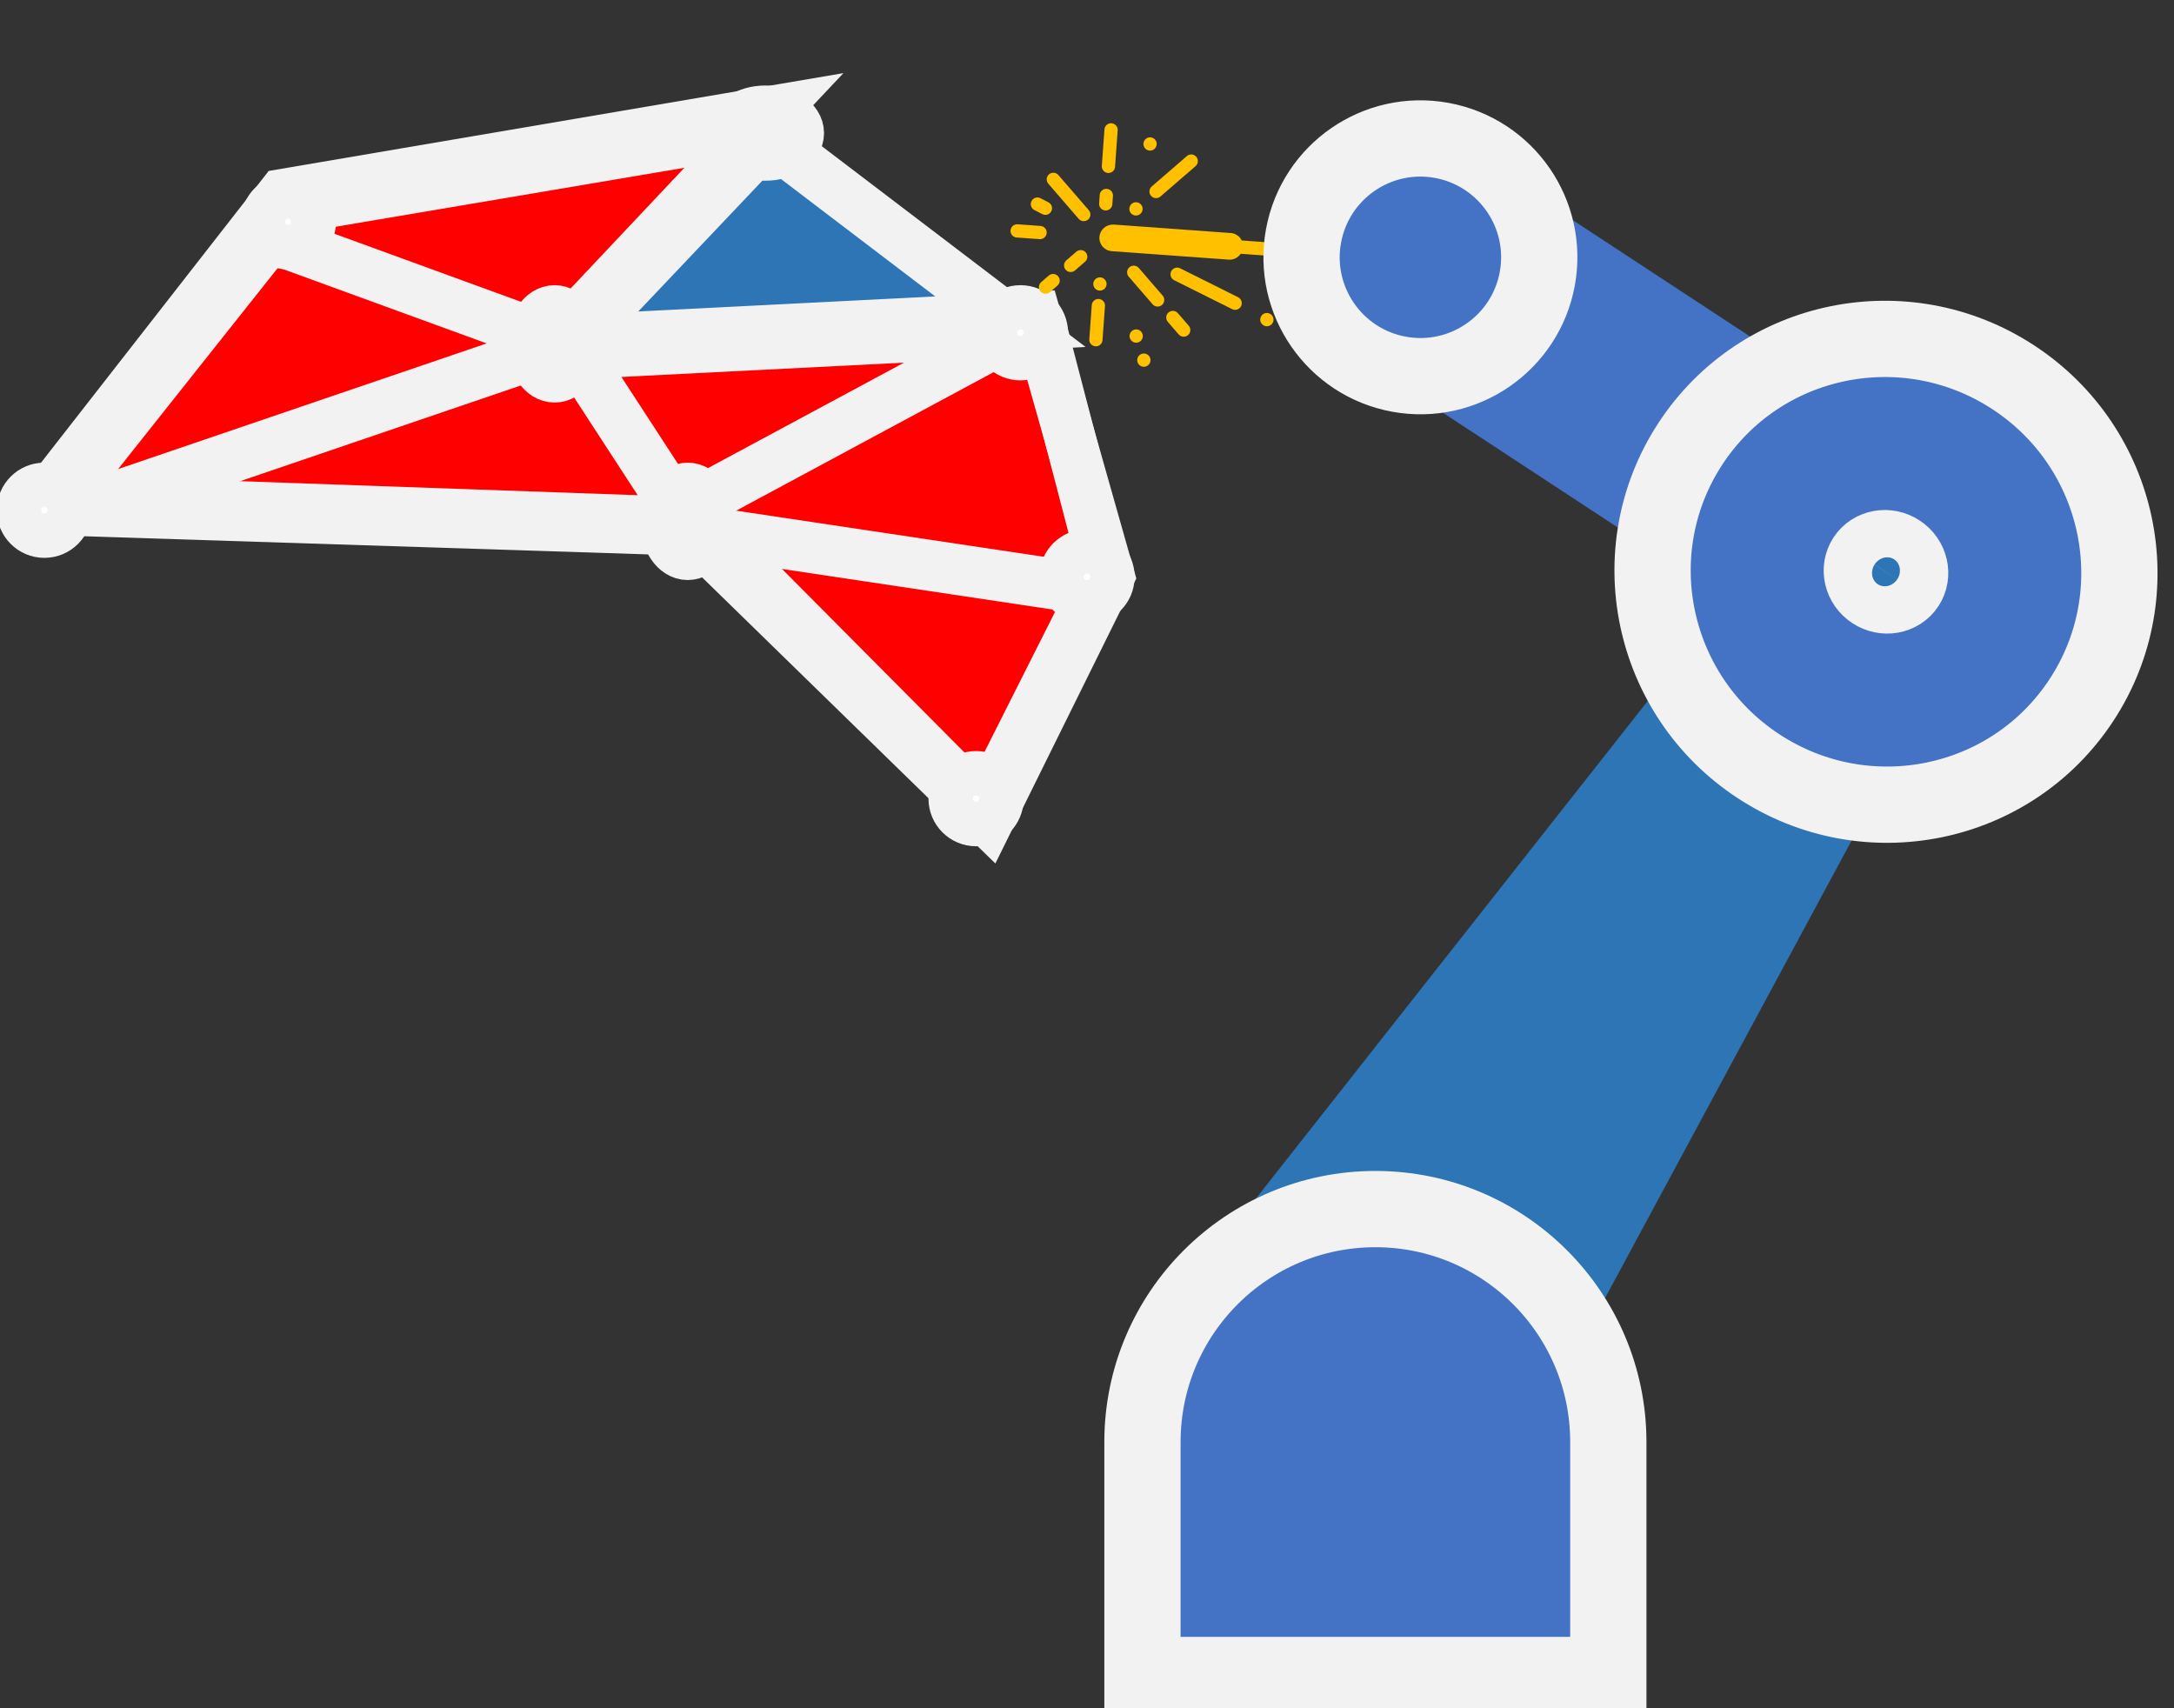 <svg width="98" height="77" xmlns="http://www.w3.org/2000/svg" xmlns:xlink="http://www.w3.org/1999/xlink" xml:space="preserve" overflow="hidden"><rect width="100%" height="100%" fill="#333333" stroke="none"/><defs><clipPath id="clip0"><rect x="118" y="52" width="98" height="77"/></clipPath><clipPath id="clip1"><path d="M171.437 73.146 162.028 62.274 172.9 52.866 182.309 63.738Z" fill-rule="evenodd" clip-rule="evenodd"/></clipPath><clipPath id="clip2"><path d="M171.437 73.146 162.028 62.274 172.9 52.866 182.309 63.738Z" fill-rule="evenodd" clip-rule="evenodd"/></clipPath><clipPath id="clip3"><path d="M171.437 73.146 162.028 62.274 172.9 52.866 182.309 63.738Z" fill-rule="evenodd" clip-rule="evenodd"/></clipPath></defs><g clip-path="url(#clip0)" transform="translate(-118 -52)"><path d="M143.166 67.782 152.266 57.915 163.761 66.663Z" stroke="#F2F2F2" stroke-width="2.292" stroke-miterlimit="8" fill="#2E75B6" fill-rule="evenodd"/><path d="M130.741 60.761 120 74.525 148.74 75.538 162.541 89 168 77.961 164.689 66.279 143.062 67.374 152.84 57 130.741 60.761Z" stroke="#F2F2F2" stroke-width="2.292" stroke-miterlimit="8" fill="#FF0000" fill-rule="evenodd"/><path d="M130 62C130 61.448 130.448 61 131 61 131.552 61 132 61.448 132 62 132 62.552 131.552 63 131 63 130.448 63 130 62.552 130 62Z" stroke="#F2F2F2" stroke-width="2.292" stroke-miterlimit="8" fill="#FFFFFF" fill-rule="evenodd"/><path d="M151 58C151 57.448 151.672 57 152.5 57 153.328 57 154 57.448 154 58 154 58.552 153.328 59 152.5 59 151.672 59 151 58.552 151 58Z" stroke="#F2F2F2" stroke-width="2.292" stroke-miterlimit="8" fill="#FFFFFF" fill-rule="evenodd"/><path d="M119 75C119 74.448 119.448 74 120 74 120.552 74 121 74.448 121 75 121 75.552 120.552 76 120 76 119.448 76 119 75.552 119 75Z" stroke="#F2F2F2" stroke-width="2.292" stroke-miterlimit="8" fill="#FFFFFF" fill-rule="evenodd"/><path d="M142 67.5C142 66.672 142.448 66 143 66 143.552 66 144 66.672 144 67.5 144 68.329 143.552 69 143 69 142.448 69 142 68.329 142 67.5Z" stroke="#F2F2F2" stroke-width="2.292" stroke-miterlimit="8" fill="#FFFFFF" fill-rule="evenodd"/><path d="M163 67C163 66.448 163.448 66 164 66 164.552 66 165 66.448 165 67 165 67.552 164.552 68 164 68 163.448 68 163 67.552 163 67Z" stroke="#F2F2F2" stroke-width="2.292" stroke-miterlimit="8" fill="#FFFFFF" fill-rule="evenodd"/><path d="M166 78C166 77.448 166.448 77 167 77 167.552 77 168 77.448 168 78 168 78.552 167.552 79 167 79 166.448 79 166 78.552 166 78Z" stroke="#F2F2F2" stroke-width="2.292" stroke-miterlimit="8" fill="#FFFFFF" fill-rule="evenodd"/><path d="M0 0 20.961 7.147" stroke="#F2F2F2" stroke-width="2.292" stroke-miterlimit="8" fill="none" fill-rule="evenodd" transform="matrix(1 0 0 -1 121 75.147)"/><path d="M0 0 18.696 0.945" stroke="#F2F2F2" stroke-width="2.292" stroke-miterlimit="8" fill="none" fill-rule="evenodd" transform="matrix(1 0 0 -1 144 67.945)"/><path d="M148 75.5C148 74.671 148.448 74 149 74 149.552 74 150 74.671 150 75.5 150 76.328 149.552 77 149 77 148.448 77 148 76.328 148 75.5Z" stroke="#F2F2F2" stroke-width="2.292" stroke-miterlimit="8" fill="#FFFFFF" fill-rule="evenodd"/><path d="M121 75 147.585 75.855" stroke="#F2F2F2" stroke-width="2.292" stroke-miterlimit="8" fill="none" fill-rule="evenodd"/><path d="M150 76 166.264 78.438" stroke="#F2F2F2" stroke-width="2.292" stroke-miterlimit="8" fill="none" fill-rule="evenodd"/><path d="M165 67 167.466 76.463" stroke="#F2F2F2" stroke-width="2.292" stroke-miterlimit="8" fill="none" fill-rule="evenodd"/><path d="M131 63 142.194 67.083" stroke="#F2F2F2" stroke-width="2.292" stroke-miterlimit="8" fill="none" fill-rule="evenodd"/><path d="M0 0 8.915 11.229" stroke="#F2F2F2" stroke-width="2.292" stroke-miterlimit="8" fill="none" fill-rule="evenodd" transform="matrix(1 0 0 -1 121 74.229)"/><path d="M144 68 148.171 74.41" stroke="#F2F2F2" stroke-width="2.292" stroke-miterlimit="8" fill="none" fill-rule="evenodd"/><path d="M0 0 13.673 7.355" stroke="#F2F2F2" stroke-width="2.292" stroke-miterlimit="8" fill="none" fill-rule="evenodd" transform="matrix(-1 0 0 1 163.673 67)"/><path d="M0 0 7.871 8.297" stroke="#F2F2F2" stroke-width="2.292" stroke-miterlimit="8" fill="none" fill-rule="evenodd" transform="matrix(1 0 0 -1 144 67.297)"/><path d="M0 0 20.217 3.418" stroke="#F2F2F2" stroke-width="2.292" stroke-miterlimit="8" fill="none" fill-rule="evenodd" transform="matrix(1 0 0 -1 131 61.419)"/><path d="M161 88C161 87.448 161.448 87 162 87 162.552 87 163 87.448 163 88 163 88.552 162.552 89 162 89 161.448 89 161 88.552 161 88Z" stroke="#F2F2F2" stroke-width="2.292" stroke-miterlimit="8" fill="#FFFFFF" fill-rule="evenodd"/><path d="M150 76 161.703 87.772" stroke="#F2F2F2" stroke-width="2.292" stroke-miterlimit="8" fill="none" fill-rule="evenodd"/><path d="M0 0 4.135 8.208" stroke="#F2F2F2" stroke-width="2.292" stroke-miterlimit="8" fill="none" fill-rule="evenodd" transform="matrix(1 0 0 -1 163 87.208)"/><g clip-path="url(#clip1)"><g clip-path="url(#clip2)"><g clip-path="url(#clip3)"><path d="M10.458 4.767 6.714 8.511C6.602 8.624 6.449 8.687 6.29 8.686 6.24 8.685 6.189 8.678 6.14 8.664L0.81 13.99C0.685 14.097 0.495 14.083 0.388 13.957 0.292 13.845 0.292 13.68 0.388 13.567L5.714 8.237C5.658 8.032 5.715 7.813 5.863 7.661L9.608 3.916C9.842 3.682 10.221 3.682 10.455 3.916 10.689 4.15 10.689 4.53 10.455 4.764Z" fill="#FFC000" transform="matrix(-0.654 -0.756 0.756 -0.654 171.437 73.146)"/><path d="M10.334 6.889C10.168 6.889 10.034 7.023 10.034 7.189L10.034 9.286C10.034 9.451 10.168 9.585 10.334 9.585 10.499 9.585 10.633 9.451 10.633 9.286L10.633 7.189C10.633 7.023 10.499 6.889 10.334 6.889Z" fill="#FFC000" transform="matrix(-0.654 -0.756 0.756 -0.654 171.437 73.146)"/><path d="M11.682 4.343 13.778 4.343C13.944 4.343 14.078 4.209 14.078 4.044 14.078 3.878 13.944 3.744 13.778 3.744L11.682 3.744C11.516 3.744 11.382 3.878 11.382 4.044 11.382 4.209 11.516 4.343 11.682 4.343Z" fill="#FFC000" transform="matrix(-0.654 -0.756 0.756 -0.654 171.437 73.146)"/><path d="M4.193 6.889C4.233 6.889 4.272 6.882 4.309 6.867L7.005 5.744C7.158 5.68 7.23 5.504 7.166 5.351 7.103 5.198 6.927 5.126 6.774 5.189L4.078 6.313C3.925 6.376 3.852 6.551 3.915 6.704 3.961 6.816 4.071 6.89 4.193 6.889Z" fill="#FFC000" transform="matrix(-0.654 -0.756 0.756 -0.654 171.437 73.146)"/><path d="M6.59 4.343 8.237 4.343C8.403 4.343 8.537 4.209 8.537 4.044 8.537 3.878 8.403 3.744 8.237 3.744L6.59 3.744C6.424 3.744 6.29 3.878 6.29 4.044 6.29 4.209 6.424 4.343 6.59 4.343Z" fill="#FFC000" transform="matrix(-0.654 -0.756 0.756 -0.654 171.437 73.146)"/><path d="M4.793 4.343 5.541 4.343C5.707 4.343 5.841 4.209 5.841 4.044 5.841 3.878 5.707 3.744 5.541 3.744L4.793 3.744C4.627 3.744 4.493 3.878 4.493 4.044 4.493 4.209 4.627 4.343 4.793 4.343Z" fill="#FFC000" transform="matrix(-0.654 -0.756 0.756 -0.654 171.437 73.146)"/><path d="M10.334 2.995C10.499 2.995 10.633 2.861 10.633 2.696L10.633 2.097C10.633 1.931 10.499 1.797 10.334 1.797 10.168 1.797 10.034 1.931 10.034 2.097L10.034 2.696C10.034 2.861 10.168 2.995 10.334 2.995Z" fill="#FFC000" transform="matrix(-0.654 -0.756 0.756 -0.654 171.437 73.146)"/><path d="M10.334 1.348C10.499 1.348 10.633 1.214 10.633 1.048L10.633 0.599C10.633 0.434 10.499 0.3 10.334 0.3 10.168 0.3 10.034 0.434 10.034 0.599L10.034 1.048C10.034 1.214 10.168 1.348 10.334 1.348Z" fill="#FFC000" transform="matrix(-0.654 -0.756 0.756 -0.654 171.437 73.146)"/><path d="M12.356 2.321C12.435 2.321 12.511 2.289 12.567 2.233L13.316 1.484C13.423 1.359 13.409 1.169 13.283 1.062 13.171 0.966 13.005 0.966 12.893 1.062L12.145 1.811C12.028 1.928 12.028 2.118 12.146 2.234 12.202 2.29 12.277 2.321 12.356 2.321Z" fill="#FFC000" transform="matrix(-0.654 -0.756 0.756 -0.654 171.437 73.146)"/><path d="M12.919 2.642C12.765 2.703 12.69 2.877 12.75 3.031 12.796 3.145 12.906 3.22 13.03 3.22 13.068 3.22 13.105 3.213 13.14 3.199L13.515 3.049C13.669 2.988 13.744 2.814 13.683 2.66 13.621 2.506 13.447 2.431 13.293 2.492Z" fill="#FFC000" transform="matrix(-0.654 -0.756 0.756 -0.654 171.437 73.146)"/><path d="M12.792 6.079C12.666 5.971 12.477 5.986 12.369 6.112 12.273 6.224 12.273 6.389 12.369 6.501L13.567 7.699C13.693 7.807 13.882 7.792 13.99 7.667 14.086 7.555 14.086 7.389 13.99 7.277Z" fill="#FFC000" transform="matrix(-0.654 -0.756 0.756 -0.654 171.437 73.146)"/><path d="M11.893 5.18 11.593 4.881C11.468 4.773 11.279 4.788 11.171 4.914 11.075 5.026 11.075 5.191 11.171 5.303L11.471 5.603C11.596 5.71 11.785 5.696 11.893 5.57 11.989 5.458 11.989 5.293 11.893 5.18Z" fill="#FFC000" transform="matrix(-0.654 -0.756 0.756 -0.654 171.437 73.146)"/><path d="M9.136 2.546C9.136 2.711 9.002 2.846 8.836 2.846 8.671 2.846 8.537 2.711 8.537 2.546 8.537 2.381 8.671 2.247 8.836 2.247 9.002 2.247 9.136 2.381 9.136 2.546Z" fill="#FFC000" transform="matrix(-0.654 -0.756 0.756 -0.654 171.437 73.146)"/><path d="M7.951 2.083C8.077 2.191 8.266 2.176 8.373 2.051 8.469 1.938 8.469 1.773 8.373 1.661L7.25 0.538C7.125 0.43 6.935 0.445 6.828 0.57 6.732 0.682 6.732 0.848 6.828 0.96Z" fill="#FFC000" transform="matrix(-0.654 -0.756 0.756 -0.654 171.437 73.146)"/><path d="M10.633 5.991C10.633 6.156 10.499 6.29 10.334 6.29 10.168 6.29 10.034 6.156 10.034 5.991 10.034 5.825 10.168 5.691 10.334 5.691 10.499 5.691 10.633 5.825 10.633 5.991Z" fill="#FFC000" transform="matrix(-0.654 -0.756 0.756 -0.654 171.437 73.146)"/><path d="M12.431 8.387C12.431 8.552 12.296 8.686 12.131 8.686 11.966 8.686 11.832 8.552 11.832 8.387 11.832 8.222 11.966 8.087 12.131 8.087 12.296 8.087 12.431 8.222 12.431 8.387Z" fill="#FFC000" transform="matrix(-0.654 -0.756 0.756 -0.654 171.437 73.146)"/><path d="M6.29 2.247C6.29 2.412 6.156 2.546 5.991 2.546 5.825 2.546 5.691 2.412 5.691 2.247 5.691 2.081 5.825 1.947 5.991 1.947 6.156 1.947 6.29 2.081 6.29 2.247Z" fill="#FFC000" transform="matrix(-0.654 -0.756 0.756 -0.654 171.437 73.146)"/><path d="M5.242 1.797C5.242 1.963 5.108 2.097 4.942 2.097 4.777 2.097 4.643 1.963 4.643 1.797 4.643 1.632 4.777 1.498 4.942 1.498 5.108 1.498 5.242 1.632 5.242 1.797Z" fill="#FFC000" transform="matrix(-0.654 -0.756 0.756 -0.654 171.437 73.146)"/><path d="M2.995 7.189C2.995 7.354 2.861 7.488 2.696 7.488 2.53 7.488 2.396 7.354 2.396 7.189 2.396 7.023 2.53 6.889 2.696 6.889 2.861 6.889 2.995 7.023 2.995 7.189Z" fill="#FFC000" transform="matrix(-0.654 -0.756 0.756 -0.654 171.437 73.146)"/></g></g></g><path d="M179.541 68.305C177.124 66.719 176.451 63.474 178.037 61.057L178.037 61.057C179.623 58.64 182.868 57.966 185.284 59.552L206.631 73.559C209.048 75.145 209.722 78.39 208.136 80.807L208.136 80.807C206.55 83.224 203.305 83.898 200.888 82.312Z" fill="#4472C4" fill-rule="evenodd"/><path d="M171.485 109.998 201.805 71.5 208.876 76.14 185.628 119.278Z" fill="#2E75B6" fill-rule="evenodd"/><path d="M194.206 71.992C197.381 67.154 203.899 65.82 208.765 69.013 213.632 72.206 215.003 78.717 211.828 83.555 208.653 88.394 202.134 89.728 197.268 86.535 192.402 83.342 191.031 76.831 194.206 71.992ZM202.091 77.166C201.773 77.65 201.93 78.314 202.442 78.65 202.953 78.986 203.625 78.865 203.943 78.382 204.26 77.898 204.103 77.233 203.592 76.898 203.08 76.562 202.408 76.682 202.091 77.166Z" stroke="#F2F2F2" stroke-width="3.438" stroke-miterlimit="8" fill="#4472C4" fill-rule="evenodd"/><path d="M176.76 62.636C177.292 59.726 180.082 57.797 182.992 58.329 185.902 58.861 187.831 61.651 187.299 64.561 186.767 67.472 183.977 69.4 181.067 68.868 178.157 68.337 176.228 65.546 176.76 62.636Z" stroke="#F2F2F2" stroke-width="3.438" stroke-miterlimit="8" fill="none" fill-rule="evenodd"/><path d="M169.5 127.5 169.5 117C169.5 111.201 174.201 106.5 180 106.5 185.799 106.5 190.5 111.201 190.5 117L190.5 127.5Z" stroke="#F2F2F2" stroke-width="3.438" stroke-miterlimit="8" fill="#4472C4" fill-rule="evenodd"/></g></svg>